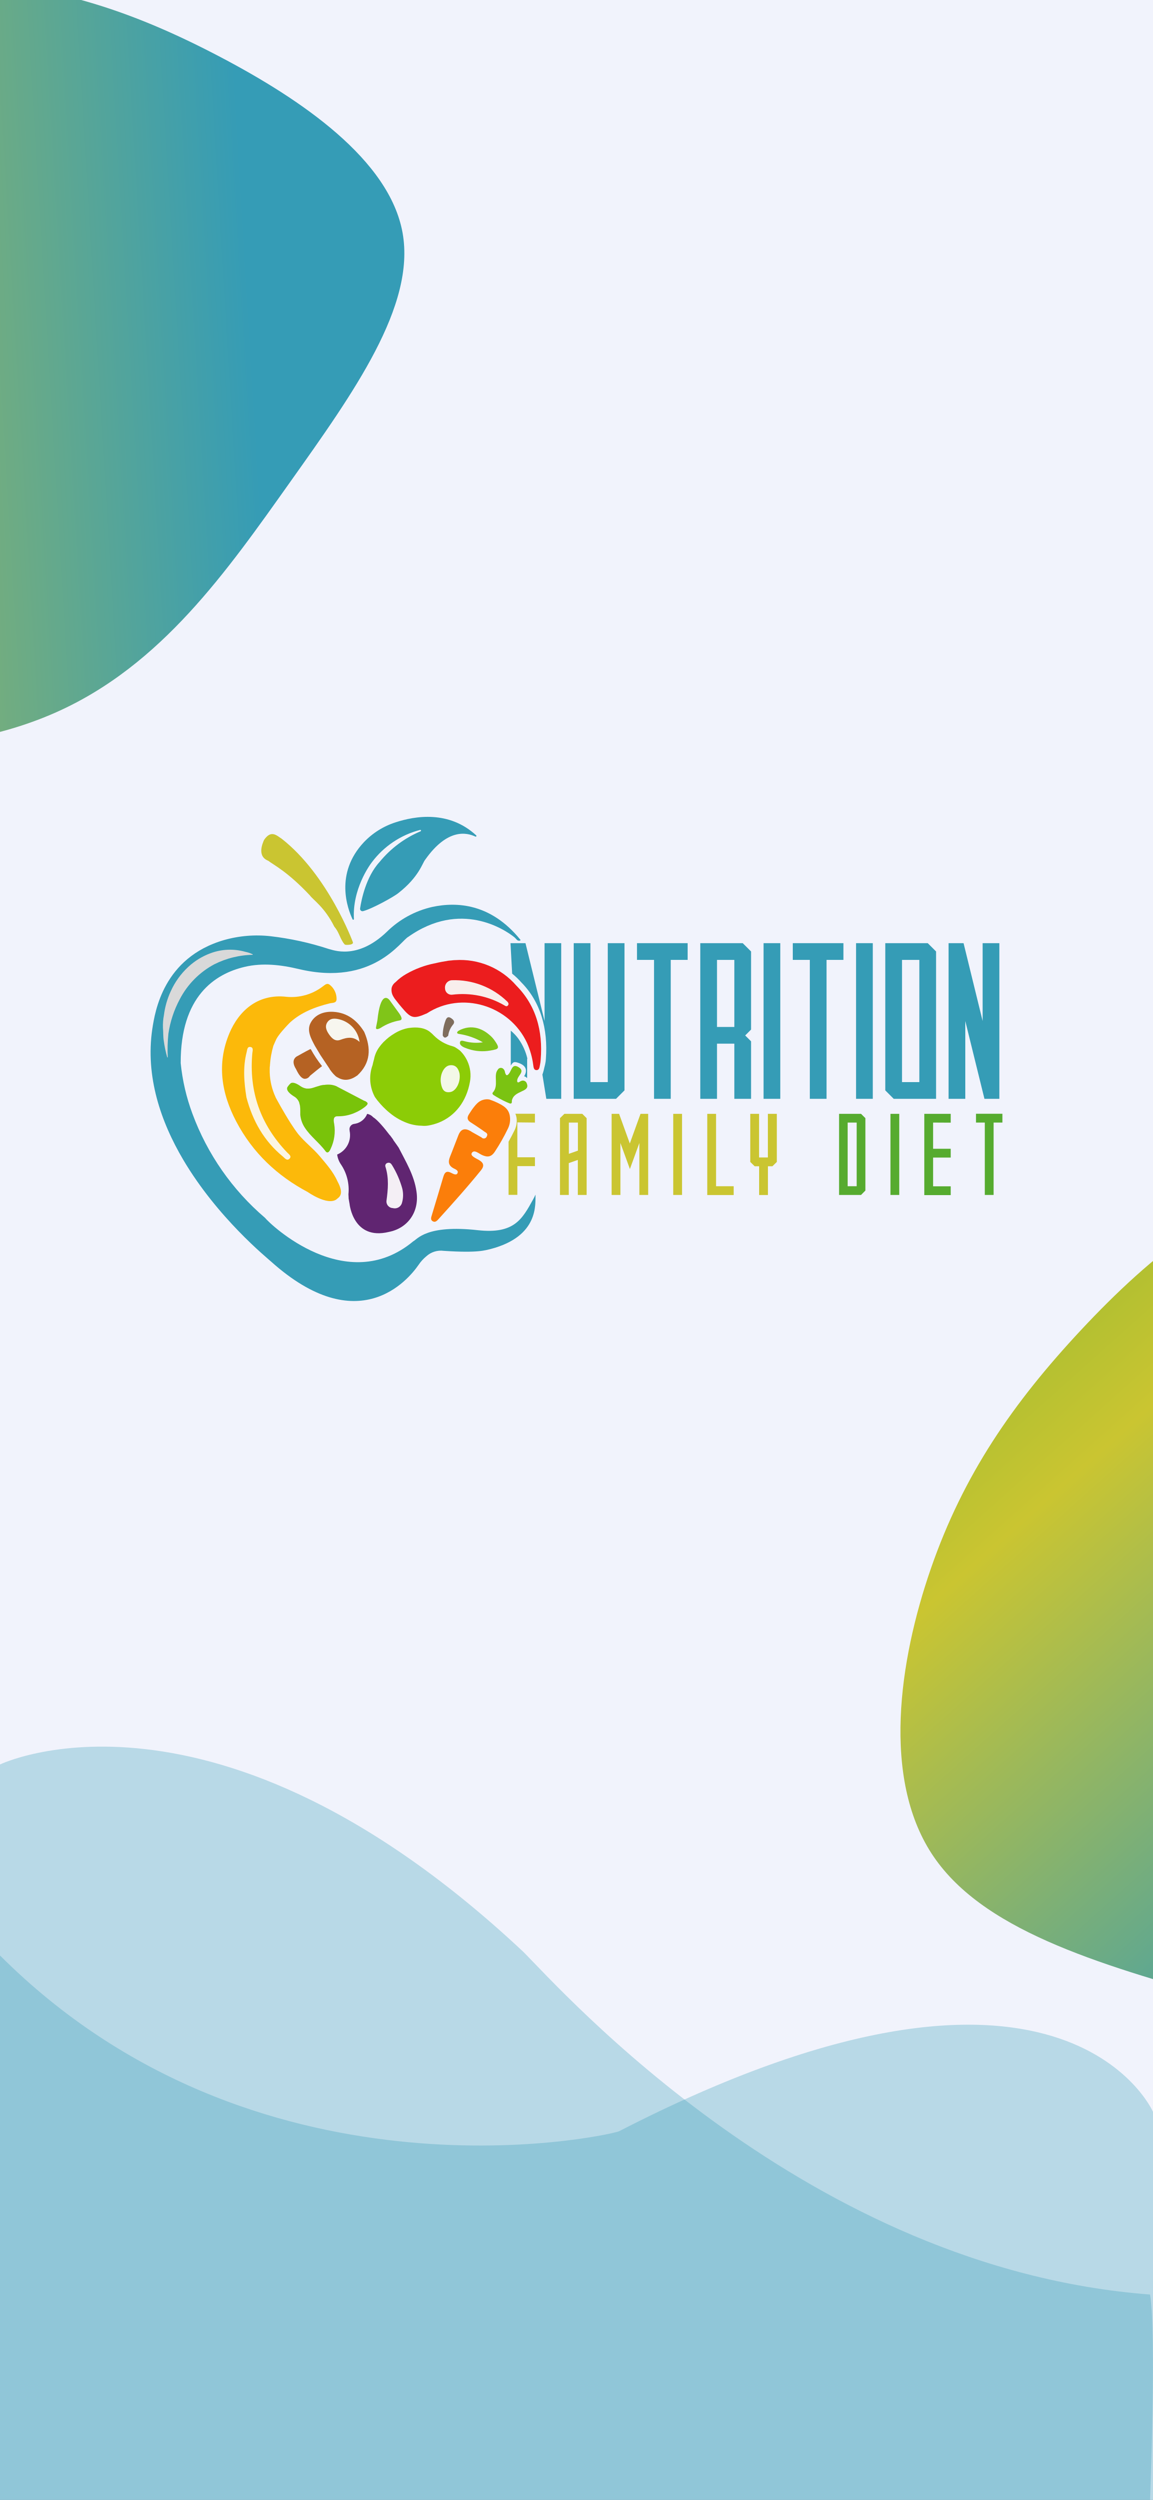 <svg width="393" height="852" viewBox="0 0 393 852" fill="none" xmlns="http://www.w3.org/2000/svg">
<rect x="0" y="0" width="393" height="852" fill="#333333" stroke="none"/>
<g clip-path="url(#clip0_246_232)">
<path d="M393 0H0V852H393V0Z" fill="#F1F3FC"/>
<path d="M-115.37 118.58C-115.25 75.65 -114.19 38.5 -95.48 17.52C-76.77 -3.46 -40.48 -8.29 -9.48 -6.24C21.52 -4.19 47.19 4.77 75 19.37C102.81 33.97 132.76 54.44 137.22 79.37C141.68 104.3 120.61 133.69 98.91 164.26C77.21 194.83 55.06 226.61 19.5 242.59C-16.06 258.57 -64.91 258.86 -89.78 234.53C-114.65 210.2 -115.5 161.53 -115.37 118.58Z" fill="url(#paint0_linear_246_232)"/>
<path d="M417.84 681.64C372.84 669.15 334.12 657.34 317.49 631.64C300.86 605.94 306.23 566.48 317.3 534.55C328.37 502.62 345.18 478.22 368.5 453.25C391.82 428.28 421.94 402.72 449.37 405.25C476.8 407.78 501.6 438.33 527.44 469.91C553.28 501.49 580.29 533.91 586.83 575.8C593.37 617.69 579.61 669.08 546.9 688.18C514.19 707.28 462.9 694.18 417.84 681.66" fill="url(#paint1_linear_246_232)"/>
<path opacity="0.3" d="M393 719.73C393 719.73 361.92 648.68 210.93 726.39C204.27 728.61 86.59 753 0 666.44V852H393V719.73Z" fill="#359CB6"/>
<path opacity="0.3" d="M0 601.35C0 601.35 72.68 566.12 178.39 665.22C191.61 678.44 275.3 773.14 392 782C394.2 795.21 392 852 392 852H0V601.35Z" fill="#359CB6"/>
<path d="M174 342.9V341.35H174.06C174.41 341.68 174.66 342.1 174.31 342.59C174.241 342.723 174.133 342.831 174 342.9Z" fill="#359CB6"/>
<path d="M179.68 360.85V367.43L179.47 367.24C179.374 367.154 179.27 367.077 179.16 367.01C179.058 366.95 178.951 366.9 178.84 366.86L178.7 366.81H178.57C178.42 366.81 178.81 366.81 178.64 366.81C179.45 365.56 179.92 363.51 177.16 362.41C175.28 361.66 174.89 361.84 174.1 363.17V351.26C175.049 352.046 175.902 352.943 176.64 353.93L176.77 354.12C178.201 356.142 179.22 358.425 179.77 360.84L179.68 360.85Z" fill="#359CB6"/>
<path d="M183.82 364.81H183.83L183.82 364.82V364.81Z" fill="#359CB6"/>
<path d="M191.29 321.44V374.49H186.21L184.88 366.24C185.185 365.354 185.428 364.449 185.61 363.53C185.713 363.175 185.797 362.814 185.86 362.45C185.92 362.18 185.96 361.9 186 361.63C186 361.37 186.06 361.1 186.07 360.83C186.81 350.67 184.3 341.5 177.71 334.83C176.749 333.744 175.699 332.741 174.57 331.83L174 321.44H179.11L185.61 347.96V321.44H191.29Z" fill="#359CB6"/>
<path d="M212.86 321.44V371.61L209.98 374.49H201.25H197.71H195.55V321.44H201.25V368.79H207.16V321.44H212.86Z" fill="#359CB6"/>
<path d="M234.38 327.14H228.62V374.49H222.93V327.14H217.12V321.44H222.93H228.62H234.38V327.14Z" fill="#359CB6"/>
<path d="M256 324.27L253.16 321.44H238.69V374.49H244.39V355.69H250.3V374.49H256V354.89L254 352.89L256 350.89V324.27ZM250.3 350H244.39V327.14H250.3V350Z" fill="#359CB6"/>
<path d="M265.96 321.44H260.26V374.49H265.96V321.44Z" fill="#359CB6"/>
<path d="M287.48 327.14H281.73V374.49H276.03V327.14H270.22V321.44H276.03H281.73H287.48V327.14Z" fill="#359CB6"/>
<path d="M297.49 321.44H291.79V374.49H297.49V321.44Z" fill="#359CB6"/>
<path d="M316.22 321.44H301.75V371.61L304.62 374.49H319.06V324.27L316.22 321.44ZM313.36 368.79H307.45V327.14H313.36V368.79Z" fill="#359CB6"/>
<path d="M340.63 374.49H335.55L329.02 347.97V374.49H323.32V321.44H328.43L334.93 347.97V321.44H340.63V374.49Z" fill="#359CB6"/>
<path d="M182.33 382.58V379.58H175.66C175.843 379.977 175.971 380.398 176.04 380.83C176.286 382.308 176.062 383.826 175.4 385.17C174.75 386.5 174.07 387.81 173.34 389.1V407.22H176.34V397.42H182.34V394.42H176.34V382.52L182.33 382.58Z" fill="#CAC531"/>
<path d="M198.48 379.61L199.95 381.08V407.25H196.95V395.31L193.87 396.4V407.25H190.87V381.08L192.37 379.61H198.48ZM193.9 393.23L196.98 392.15V382.58H193.9V393.23Z" fill="#CAC531"/>
<path d="M220.93 379.61V407.25H217.93V389.54L214.7 398.42L211.47 389.54V407.25H208.47V379.61H211.02L214.67 389.71L218.32 379.61H220.93Z" fill="#CAC531"/>
<path d="M232.47 379.61V407.25H229.47V379.61H232.47Z" fill="#CAC531"/>
<path d="M250.07 404.28V407.28H241.07V379.61H244.07V404.28H250.07Z" fill="#CAC531"/>
<path d="M264.78 379.61V396L263.28 397.47H261.75V407.27H258.75V397.47H257.23L255.73 396V379.61H258.73V394.48H261.73V379.61H264.78Z" fill="#CAC531"/>
<path d="M293.49 379.61L294.97 381.08V405.75L293.49 407.25H286V379.61H293.54H293.49ZM292 404.28V382.58H288.92V404.28H292Z" fill="#56AB2F"/>
<path d="M306.51 379.61V407.25H303.51V379.61H306.51Z" fill="#56AB2F"/>
<path d="M318.05 382.58V391.51H324.05V394.51H318.05V404.31H324.05V407.31H315.05V379.61H324.05V382.61L318.05 382.58Z" fill="#56AB2F"/>
<path d="M341.67 382.58H338.67V407.25H335.67V382.58H332.67V379.58H341.67V382.58Z" fill="#56AB2F"/>
<path d="M136.13 347.79C133.863 348.192 131.7 349.045 129.77 350.3L129.37 350.52H129.3C129.046 350.669 128.754 350.742 128.46 350.73C128.01 350.66 128.19 350.05 128.19 350.05L128.63 347.8C129.63 338.1 132.05 340.02 132.69 340.73L132.74 340.8C132.768 340.826 132.791 340.857 132.81 340.89C133.93 342.43 135.04 343.97 136.16 345.5C136.71 346.38 137.47 347.62 136.13 347.79Z" fill="#80C519"/>
<path d="M173.16 342.64C172.79 343.15 172.34 342.9 171.94 342.64C166.575 339.513 160.332 338.234 154.17 339C153.864 339.039 153.554 339.014 153.258 338.926C152.963 338.837 152.69 338.688 152.456 338.487C152.222 338.286 152.033 338.038 151.901 337.76C151.769 337.481 151.697 337.178 151.69 336.87C151.647 336.537 151.672 336.198 151.763 335.874C151.855 335.551 152.011 335.249 152.222 334.987C152.433 334.726 152.695 334.51 152.992 334.352C153.289 334.194 153.615 334.098 153.95 334.07C157.448 333.939 160.935 334.521 164.202 335.779C167.468 337.037 170.444 338.946 172.95 341.39C173.26 341.73 173.51 342.16 173.16 342.64Z" fill="#F8EEEC"/>
<path d="M176 335.91C173.436 332.95 170.221 330.625 166.606 329.117C162.992 327.609 159.078 326.96 155.17 327.22C154.64 327.22 154.17 327.3 153.63 327.35H153.52L152.75 327.43L151.93 327.59H151.84C149.92 327.89 148.48 328.25 148.16 328.33H148.09C144.744 329.001 141.527 330.203 138.56 331.89C137.196 332.654 135.944 333.603 134.84 334.71C134.282 335.109 133.851 335.662 133.6 336.3C133.55 336.429 133.513 336.563 133.49 336.7C133.332 337.704 133.534 338.731 134.06 339.6C134.19 339.84 134.33 340.05 134.45 340.24L134.94 340.88C135.59 341.71 136.23 342.54 136.94 343.35C140.14 347.14 140.94 347.35 145.53 345.35C157.28 337.68 173.63 342.53 179.64 355.44C180.708 357.823 181.419 360.35 181.75 362.94C181.85 363.67 181.92 364.64 182.75 364.7C183.87 364.78 183.88 363.7 184.06 362.89C184.173 362.343 184.246 361.788 184.28 361.23C185.12 351.2 182.61 342.59 176 335.91ZM173.14 342.64C172.77 343.15 172.32 342.9 171.92 342.64C166.561 339.517 160.326 338.238 154.17 339C153.864 339.039 153.554 339.014 153.258 338.926C152.963 338.837 152.69 338.688 152.456 338.487C152.222 338.286 152.033 338.038 151.901 337.76C151.769 337.481 151.697 337.178 151.69 336.87C151.647 336.536 151.672 336.198 151.763 335.874C151.855 335.551 152.011 335.249 152.222 334.987C152.433 334.726 152.695 334.509 152.992 334.352C153.289 334.194 153.615 334.098 153.95 334.07C157.448 333.939 160.936 334.521 164.202 335.779C167.468 337.037 170.444 338.946 172.95 341.39C173.26 341.73 173.51 342.16 173.16 342.64H173.14Z" fill="#EC1D1E"/>
<path d="M169.11 357.6C168.455 357.795 167.786 357.942 167.11 358.04C164.646 358.476 162.113 358.305 159.73 357.54C159.41 357.44 159.11 357.33 158.8 357.2C158.57 357.13 156.48 356.44 156.8 355.2C156.796 355.177 156.796 355.153 156.8 355.13C156.8 355.13 156.8 355.05 156.89 354.94L156.99 354.82C157.16 354.68 157.49 354.61 158.2 354.82L158.43 354.88C160.435 355.412 162.528 355.531 164.58 355.23C162.1 353.784 159.369 352.82 156.53 352.39L156.16 352.31C155.89 352.21 155.62 352 155.99 351.56C155.99 351.51 156.08 351.46 156.14 351.41C156.6 351.105 157.098 350.86 157.62 350.68L157.84 350.6L158.02 350.54C160.029 349.886 162.211 350.026 164.12 350.93C164.828 351.256 165.499 351.659 166.12 352.13C166.208 352.191 166.291 352.258 166.37 352.33L166.46 352.4L166.74 352.63C167.519 353.253 168.194 353.995 168.74 354.83C169.86 356.48 170.11 357.17 169.11 357.6Z" fill="#80C519"/>
<path d="M150.9 352.91C150.916 351.239 151.213 349.582 151.78 348.01C152.11 347.01 152.6 346.21 153.78 347.01C154.69 347.62 155.25 348.34 154.22 349.45C153.43 350.476 152.929 351.695 152.77 352.98C152.12 353.58 151.5 354.09 150.9 352.91Z" fill="#7F6D5D"/>
<path d="M156.6 365.79C157.1 368.64 155.53 371.79 153.5 372.18C151.22 372.58 150.63 371.04 150.3 369.24C149.79 366.45 151.23 363.34 153.3 363.06C155.37 362.78 156.22 364.2 156.6 365.79Z" fill="#F3F8E7"/>
<path d="M159.24 361.49C158.624 360.18 157.77 358.996 156.72 358L156 357.48L155.91 357.42C155.68 357.27 155.35 357.07 155.15 356.93C154.873 356.773 154.577 356.653 154.27 356.57C151.86 355.948 149.66 354.691 147.9 352.93C147.5 352.53 147.19 352.2 146.9 351.99C144.78 349.99 141.59 350.08 139.9 350.28L139.58 350.33H139.43L138.86 350.43C137.352 350.755 135.908 351.329 134.59 352.13L134.44 352.22C133.129 352.996 131.922 353.937 130.85 355.02L130.66 355.19L130.59 355.28C130.12 355.772 129.686 356.297 129.29 356.85C128.379 358.085 127.76 359.511 127.48 361.02C127.29 361.67 127.13 362.33 126.98 363.02C126.352 364.745 126.089 366.581 126.207 368.412C126.326 370.244 126.824 372.031 127.67 373.66C127.67 373.72 127.82 373.91 128.02 374.2C128.16 374.4 128.35 374.65 128.56 374.93C128.622 374.99 128.675 375.057 128.72 375.13C129.329 375.889 129.977 376.617 130.66 377.31C130.95 377.61 131.27 377.92 131.6 378.22L132.19 378.75L132.86 379.31C134.838 380.955 137.112 382.207 139.56 383L140.11 383.15C141.281 383.469 142.487 383.64 143.7 383.66C144.473 383.746 145.254 383.723 146.02 383.59C147.237 383.377 148.43 383.042 149.58 382.59C155.16 380.33 158.96 375.41 160.17 368.76C160.642 366.299 160.316 363.752 159.24 361.49ZM153.5 372.18C151.23 372.58 150.63 371.04 150.3 369.24C149.79 366.45 151.23 363.34 153.3 363.06C155.37 362.78 156.24 364.19 156.62 365.79C157.1 368.64 155.53 371.83 153.5 372.18Z" fill="#8CCC06"/>
<path d="M173.77 380.29C174.022 381.768 173.798 383.288 173.13 384.63C171.823 387.343 170.336 389.965 168.68 392.48C167.44 394.36 166.15 394.48 164.3 393.64C163.17 393.13 161.61 391.64 160.81 392.95C160.21 393.95 162.28 394.77 163.31 395.38C164.98 396.38 165.07 397.45 163.93 398.86C159.32 404.55 154.43 410.01 149.51 415.44C149 416 148.41 416.69 147.59 416.27C146.59 415.77 146.98 414.84 147.21 414.06C148.5 409.72 149.85 405.39 151.11 401.06C151.57 399.46 152.28 398.92 153.87 399.76C154.47 400.07 155.48 400.61 155.87 399.95C156.48 398.95 155.23 398.5 154.62 398.19C152.76 397.19 152.74 395.87 153.4 394.19C154.4 391.74 155.29 389.27 156.27 386.82C156.94 385.13 158.04 384.44 159.73 385.16C160.16 385.347 160.568 385.578 160.95 385.85L162.74 386.85L164.11 387.63C164.235 387.78 164.4 387.892 164.585 387.954C164.77 388.016 164.968 388.026 165.158 387.983C165.349 387.939 165.523 387.844 165.663 387.708C165.803 387.571 165.902 387.399 165.95 387.21L166.01 387.09C166.32 386.38 165.71 386.02 165.14 385.69L164.3 385.08C162.97 384.14 161.09 382.93 160.72 382.69C159.29 381.88 159.02 380.99 159.88 379.69C160.42 378.9 160.88 378.09 161.5 377.34C161.848 376.874 162.233 376.435 162.65 376.03C162.668 376.005 162.692 375.984 162.72 375.97C163.257 375.451 163.91 375.066 164.624 374.849C165.339 374.632 166.095 374.587 166.83 374.72C167.35 374.91 167.83 375.09 168.39 375.31L168.65 375.42C172 376.88 173.36 378 173.77 380.29Z" fill="#FB7E0A"/>
<path d="M178.62 371.56C177.33 372.25 175.77 372.71 174.95 373.94C174.721 374.291 174.559 374.681 174.47 375.09V375.21C174.464 375.26 174.464 375.31 174.47 375.36C174.47 375.71 174.47 376.36 173.57 376L173.39 375.92L172.52 375.55C171.014 374.853 169.557 374.055 168.16 373.16C167.9 372.9 167.72 372.63 167.97 372.35C170.14 369.99 168.06 366.56 169.67 364.56C169.766 364.385 169.903 364.237 170.07 364.129C170.237 364.021 170.428 363.956 170.627 363.94C170.825 363.924 171.024 363.958 171.206 364.038C171.389 364.119 171.548 364.243 171.67 364.4C171.895 364.65 172.044 364.958 172.1 365.29C172.152 365.649 172.286 365.991 172.49 366.29C172.522 366.332 172.563 366.368 172.609 366.394C172.656 366.419 172.707 366.435 172.76 366.44C172.94 366.44 173.16 366.32 173.44 365.95L173.51 365.87C174.44 364.64 174.58 362.38 176.75 363.7C179.42 365.31 175.84 366.76 176.32 368.7C176.66 369.2 177.14 368.59 177.58 368.43C177.767 368.333 177.973 368.279 178.183 368.273C178.393 368.267 178.602 368.308 178.794 368.393C178.986 368.479 179.157 368.607 179.293 368.767C179.429 368.927 179.527 369.116 179.58 369.32C180 370.36 179.64 371 178.62 371.56Z" fill="#7BC312"/>
<path d="M137.09 405C137.516 406.643 137.491 408.37 137.02 410C136.832 410.636 136.402 411.173 135.822 411.496C135.243 411.82 134.56 411.904 133.92 411.73C133.611 411.719 133.306 411.645 133.027 411.512C132.747 411.379 132.498 411.19 132.294 410.956C132.091 410.723 131.938 410.45 131.844 410.155C131.75 409.859 131.718 409.548 131.75 409.24C132.28 405.35 132.62 401.51 131.41 397.68C131.356 397.546 131.331 397.402 131.338 397.257C131.344 397.113 131.382 396.972 131.449 396.844C131.515 396.715 131.609 396.603 131.723 396.514C131.837 396.426 131.969 396.363 132.11 396.33C132.9 396.07 133.36 396.59 133.69 397.15C135.178 399.598 136.322 402.24 137.09 405Z" fill="#F4EFF5"/>
<path d="M135.89 391.14C135.83 391.05 135.09 389.95 134.02 388.48V388.39L132.92 386.9H132.87C131.02 384.46 128.73 381.71 127.15 380.72C126.623 380.143 125.92 379.757 125.15 379.62C124.815 380.467 124.274 381.216 123.575 381.799C122.876 382.383 122.043 382.782 121.15 382.96L120.75 383.03C120.495 383.057 120.249 383.137 120.027 383.265C119.805 383.393 119.613 383.567 119.463 383.774C119.313 383.982 119.208 384.219 119.156 384.47C119.104 384.721 119.105 384.98 119.16 385.23V385.37C119.511 387.004 119.279 388.71 118.505 390.191C117.73 391.672 116.462 392.836 114.92 393.48C115.086 394.714 115.545 395.89 116.26 396.91C118.243 399.88 119.127 403.448 118.76 407L118.82 408.14C118.82 408.23 118.82 408.32 118.82 408.41L119.15 410.32C119.15 410.32 120.35 422.79 132.5 419.86C139.02 418.61 143.02 412.97 141.95 406.05C141.17 400.54 138.33 395.92 135.89 391.14ZM137 410C136.811 410.636 136.382 411.173 135.802 411.497C135.223 411.82 134.54 411.904 133.9 411.73C133.59 411.719 133.286 411.645 133.007 411.512C132.727 411.379 132.478 411.19 132.274 410.956C132.071 410.723 131.917 410.45 131.824 410.155C131.73 409.86 131.698 409.548 131.73 409.24C132.26 405.35 132.6 401.51 131.39 397.68C131.336 397.546 131.311 397.402 131.318 397.258C131.324 397.113 131.362 396.972 131.429 396.844C131.495 396.715 131.589 396.603 131.703 396.514C131.817 396.426 131.949 396.363 132.09 396.33C132.88 396.06 133.34 396.59 133.67 397.15C135.168 399.597 136.322 402.239 137.1 405C137.516 406.646 137.482 408.373 137 410Z" fill="#602571"/>
<path d="M125.23 376.36C125.103 376.587 124.933 376.788 124.73 376.95C124.485 377.175 124.225 377.383 123.95 377.57L123.72 377.73L123.31 378.01L122.69 378.39L121.81 378.87L121.02 379.23L120.53 379.44C118.873 380.102 117.105 380.442 115.32 380.44H115.27C113.83 380.35 113.52 381.2 113.91 383.06C114.381 385.933 113.962 388.882 112.71 391.51C112.37 392.33 111.71 393.36 110.94 392.33C108.86 389.5 105.87 387.33 103.94 384.39C103.046 383.07 102.499 381.547 102.35 379.96C102.35 379.62 102.35 379.33 102.35 379.06C102.355 378.993 102.355 378.927 102.35 378.86C102.35 378.86 102.35 378.86 102.35 378.8C102.371 378.195 102.341 377.59 102.26 376.99C102.26 376.83 102.2 376.68 102.17 376.53C102.144 376.402 102.11 376.275 102.07 376.15C102.07 376.05 102.01 375.93 101.97 375.82V375.72L101.91 375.57L101.85 375.45C101.531 374.755 101.017 374.168 100.37 373.76C100.3 373.76 100.19 373.66 100.06 373.57C99.21 373.04 97.28 371.66 98 370.44C98.057 370.343 98.124 370.253 98.2 370.17C98.416 369.847 98.675 369.554 98.97 369.3C99.04 369.2 99.81 368.3 102.54 370.25C103.124 370.637 103.787 370.889 104.48 370.99H104.82C105.465 371.019 106.11 370.924 106.72 370.71L106.98 370.64L107.63 370.42L107.83 370.36L109.3 369.92L110.13 369.76H110.34H110.43C110.83 369.697 111.235 369.66 111.64 369.65H111.79C112.709 369.619 113.624 369.775 114.48 370.11C114.691 370.201 114.895 370.308 115.09 370.43L122.31 374.2L122.65 374.38L123.12 374.63L123.33 374.73L124.11 375.14C124.465 375.224 124.79 375.404 125.05 375.66C125.165 375.731 125.248 375.843 125.282 375.974C125.315 376.104 125.297 376.243 125.23 376.36Z" fill="#79C30A"/>
<path d="M122.56 355.11C120.45 353.11 118.29 353.55 116.02 354.38C114.18 355.06 113.02 353.78 112.1 352.46C111.18 351.14 110.64 349.67 111.64 348.29C112.64 346.91 114.23 347.05 115.73 347.41C119.26 348.27 122.32 351.59 122.56 355.11Z" fill="#F7F6EF"/>
<path d="M109.62 363.48L109.13 363.83C108.94 363.98 107.06 365.46 105.79 366.53C105.699 366.609 105.615 366.696 105.54 366.79C105.34 367.085 105.065 367.321 104.743 367.474C104.422 367.627 104.065 367.691 103.71 367.66C102.3 367.41 101.29 365.12 100.91 364.38C98.7 360.9 101.47 359.88 101.47 359.88C101.47 359.88 104.06 358.39 105.7 357.58C105.726 357.565 105.756 357.556 105.786 357.554C105.816 357.551 105.847 357.555 105.875 357.566C105.904 357.576 105.93 357.593 105.951 357.614C105.973 357.636 105.989 357.662 106 357.69C107.072 359.64 108.306 361.497 109.69 363.24C109.704 363.26 109.713 363.282 109.717 363.306C109.721 363.33 109.719 363.354 109.713 363.377C109.706 363.4 109.694 363.421 109.678 363.439C109.662 363.457 109.642 363.471 109.62 363.48Z" fill="#B56223"/>
<path d="M124.14 351.67C121.71 347.76 118.4 345.14 113.65 344.84C110.36 344.64 107.32 345.77 105.84 348.67C104.52 351.24 106.01 353.94 107.3 356.38L109.23 359.61C110.27 361.183 111.313 362.747 112.36 364.3V364.38C112.48 364.55 112.71 364.87 113.01 365.26C113.378 365.734 113.782 366.179 114.22 366.59C114.482 366.85 114.786 367.063 115.12 367.22C117.12 368.4 119.28 368.3 121.66 366.6V366.65C126.43 362.33 126.52 357.2 124.14 351.67ZM122.56 355.11C120.45 353.11 118.29 353.55 116.02 354.38C114.17 355.06 113.02 353.78 112.1 352.45C111.18 351.12 110.64 349.67 111.65 348.29C112.66 346.91 114.24 347.05 115.73 347.42C117.51 347.866 119.114 348.838 120.332 350.21C121.551 351.582 122.327 353.29 122.56 355.11Z" fill="#B56223"/>
<path d="M98.74 394.83C97.84 395.83 97.04 394.67 96.41 394.15C90 388.89 86.11 382 84 374C83.19 368.91 82.74 363.74 84.07 358.57C84.28 357.76 84.25 356.65 85.37 356.82C86.49 356.99 86.08 358.18 86.01 358.91C84.78 372.02 88.76 383.3 97.84 392.8C98.41 393.34 99.49 394 98.74 394.83Z" fill="#FBF5E3"/>
<path d="M112.46 335.68C111.46 334.85 110.75 335.68 110 336.2C106.471 338.889 102.056 340.147 97.64 339.72C87.5 338.56 81.25 344.94 78.23 352.05C73.83 362.43 75.44 372.55 80.5 382.18C86.15 392.93 94.5 400.73 104.93 406.28C104.93 406.28 111.44 410.88 114.59 408.83C115.01 408.41 115.92 408.01 116.16 406.88C116.36 406 116.16 404.67 114.98 402.52C113.58 399.36 111.22 396.71 108.98 394.05C106.74 391.39 103.86 389.23 101.64 386.5C100.81 385.43 99.94 384.15 99.09 382.83C96.55 378.83 94.21 374.5 93.93 373.97C93.925 373.954 93.925 373.936 93.93 373.92C92.701 371.281 92.02 368.42 91.93 365.51V364.9C91.93 364.78 91.93 364.65 91.93 364.52C91.925 364.447 91.925 364.373 91.93 364.3C91.93 363.95 91.93 363.59 92.01 363.23V363C92.158 360.753 92.554 358.53 93.19 356.37C93.227 356.274 93.271 356.18 93.32 356.09C93.54 355.61 93.74 355.09 93.96 354.64C94.069 354.38 94.193 354.126 94.33 353.88C94.568 353.47 94.832 353.076 95.12 352.7C95.45 352.26 95.82 351.81 96.19 351.37C97.45 349.89 98.78 348.53 98.97 348.37C102.7 345.02 107.37 343.19 112.4 341.95C113.32 341.72 114.72 341.95 114.72 340.49C114.733 339.569 114.536 338.658 114.144 337.824C113.753 336.991 113.177 336.258 112.46 335.68ZM97.87 392.77C98.41 393.34 99.49 393.99 98.74 394.83C97.84 395.83 97.04 394.67 96.41 394.15C90 388.89 86.11 382 84 374C83.19 368.91 82.74 363.74 84.07 358.57C84.28 357.76 84.25 356.65 85.37 356.82C86.49 356.99 86.08 358.18 86.01 358.91C84.81 372 88.79 383.27 97.87 392.77Z" fill="#FCB90A"/>
<path d="M167.26 425.67C165.43 426.06 163.26 427.1 151.26 426.3C150.193 426.155 149.106 426.247 148.078 426.568C147.05 426.889 146.105 427.433 145.31 428.16C144.29 429.003 143.397 429.99 142.66 431.09C139.06 436.29 122.16 456.61 92.4 429.96C91 428.67 74.1 415 62.44 395.23C54.87 382.39 49.49 366.96 51.92 350.63C52.83 344.76 55.66 326.39 76.37 320.38C81.512 318.922 86.888 318.477 92.2 319.07C98.947 319.846 105.597 321.304 112.05 323.42C113.3 323.64 121.62 327.42 131.88 317.54C136.136 313.349 141.476 310.426 147.3 309.1C155.71 307.29 167.3 307.9 177.3 320.18C177.76 320.61 176.67 320.85 176.14 320.26C175.881 319.954 175.6 319.666 175.3 319.4C171.99 316.76 156.96 306.72 139.19 319.27C136.78 320.43 127.19 336.27 101.88 330.27C95.79 328.82 89.51 328.08 83.42 329.51C73.27 331.89 61.51 339.51 61.59 362.34C62.182 368.231 63.526 374.021 65.59 379.57C70.663 393.32 79.181 405.537 90.33 415.05C92.06 417.23 118.02 442.05 140.86 423.05C142.25 422.38 145.29 417.31 162.86 419.26C175.28 420.64 177.99 415.49 181.7 408.79C182.005 408.251 182.282 407.697 182.53 407.13C182.42 410.2 183.82 421.32 167.26 425.67Z" fill="#359CB6"/>
<path d="M120.27 321.08C120.27 321.08 111.88 298.26 96 285.84C94.32 284.78 92.43 282.69 90 286.26C89.62 287.19 87.41 291.79 91.44 293.36C93.28 294.81 97.95 296.99 105.63 305.17C106.84 306.8 110.63 309.17 113.93 315.78C115.54 317.71 115.61 319.07 117.01 321.3C117.55 321.81 117.18 322.14 118.93 321.99C120.68 321.84 120.27 321.08 120.27 321.08Z" fill="#CAC531"/>
<path d="M120.19 313.35C118.48 309.74 113.99 297.71 124.04 287.02C127.013 283.897 130.723 281.573 134.83 280.26C141.47 278.08 153.04 276.13 162.32 284.71C162.361 284.751 162.388 284.804 162.394 284.862C162.4 284.92 162.386 284.978 162.354 285.026C162.322 285.075 162.274 285.111 162.219 285.128C162.163 285.145 162.104 285.142 162.05 285.12C159.16 283.77 152.6 282.12 144.93 292.99C144 294.06 142.86 298.85 135.74 304.4C134.21 305.65 126.8 309.75 123.74 310.53C123.609 310.561 123.473 310.559 123.344 310.525C123.214 310.492 123.094 310.426 122.996 310.336C122.897 310.245 122.822 310.131 122.777 310.005C122.733 309.878 122.72 309.743 122.74 309.61C123.15 306.78 124.74 298.8 129.36 293.79C133.096 289.201 137.904 285.601 143.36 283.31C143.415 283.284 143.459 283.238 143.482 283.181C143.506 283.125 143.508 283.062 143.489 283.004C143.469 282.946 143.429 282.897 143.375 282.867C143.322 282.837 143.26 282.827 143.2 282.84C136.632 284.533 130.837 288.413 126.77 293.84C125.92 294.94 120.06 303.06 120.63 313.26C120.622 313.308 120.6 313.353 120.566 313.388C120.532 313.423 120.489 313.447 120.441 313.457C120.393 313.467 120.344 313.462 120.299 313.443C120.254 313.424 120.216 313.391 120.19 313.35Z" fill="#359CB6"/>
<path d="M86.12 325.41C81.604 325.497 77.163 326.586 73.12 328.6C68.032 331.296 63.89 335.483 61.25 340.6C59.302 344.245 58 348.2 57.4 352.29C57.122 354.971 57.048 357.668 57.18 360.36H57C56.469 358.494 56.071 356.593 55.81 354.67C55.58 353.2 55.68 351.74 55.54 350.27C55.49 348.805 55.604 347.339 55.88 345.9C56.238 343.108 57.021 340.386 58.2 337.83C59.621 334.679 61.662 331.846 64.2 329.5C66.39 327.473 68.959 325.9 71.76 324.87C75.564 323.449 79.723 323.281 83.63 324.39C84.505 324.56 85.353 324.849 86.15 325.25L86.12 325.41Z" fill="#D9D9D9"/>
</g>
<defs>
<linearGradient id="paint0_linear_246_232" x1="85.806" y1="116.603" x2="-351.292" y2="143.022" gradientUnits="userSpaceOnUse">
<stop stop-color="#359CB6"/>
<stop offset="0.52" stop-color="#CAC531"/>
<stop offset="1" stop-color="#56AB2F"/>
</linearGradient>
<linearGradient id="paint1_linear_246_232" x1="509.036" y1="647.205" x2="248.682" y2="356.297" gradientUnits="userSpaceOnUse">
<stop stop-color="#359CB6"/>
<stop offset="0.52" stop-color="#CAC531"/>
<stop offset="1" stop-color="#56AB2F"/>
</linearGradient>
<clipPath id="clip0_246_232">
<rect width="393" height="852" fill="white"/>
</clipPath>
</defs>
</svg>
